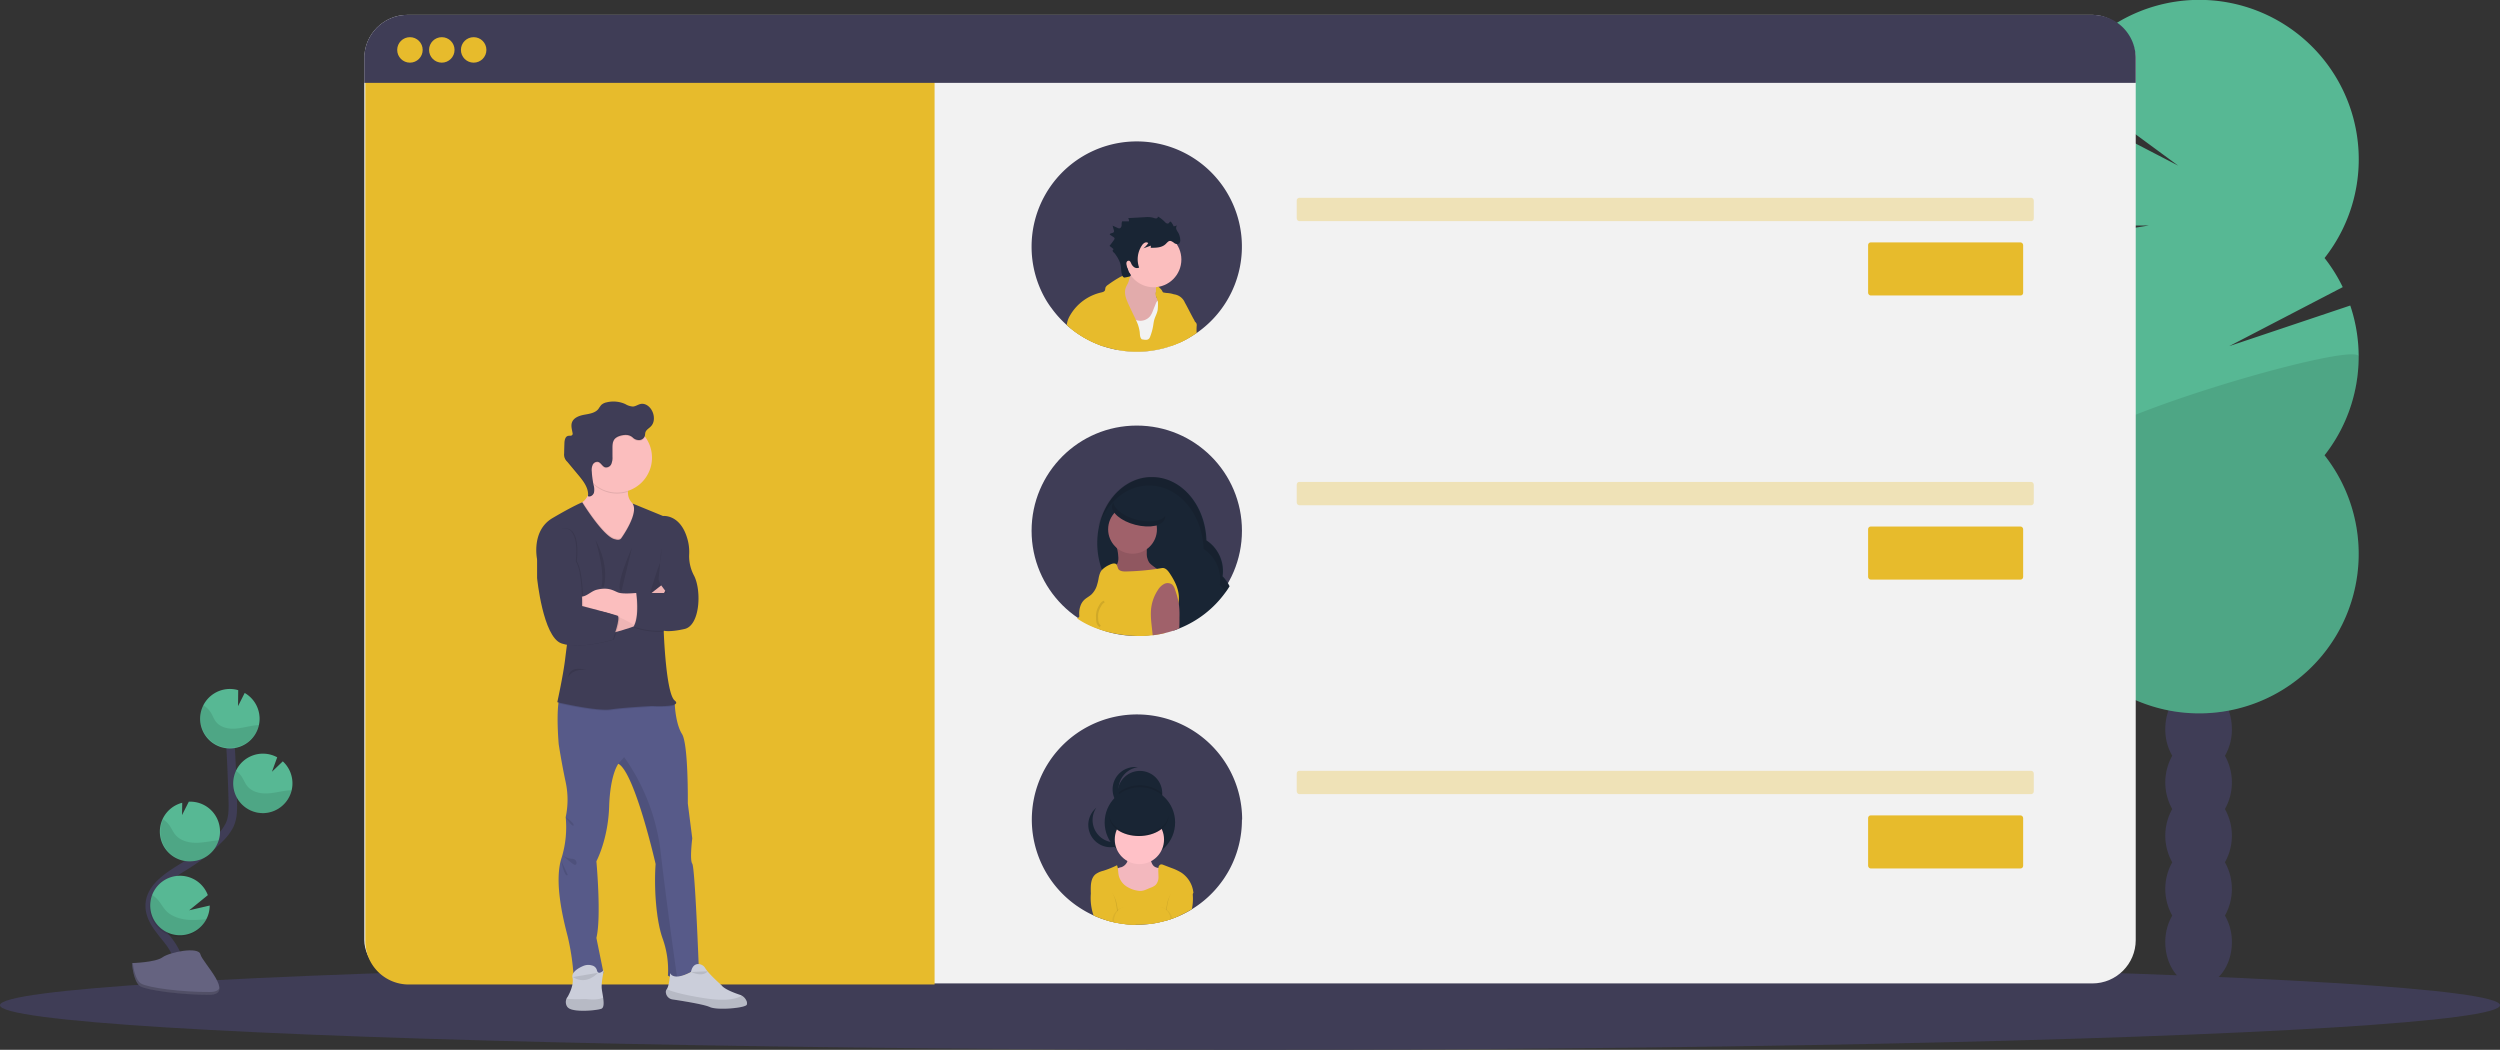 <svg id="b9c085e1-b209-40d5-b9c5-2decca8817ec" data-name="Layer 1" xmlns="http://www.w3.org/2000/svg" xmlns:xlink="http://www.w3.org/1999/xlink" width="1177" height="494.25" viewBox="0 0 1177 494.25"><rect x="0" y="0" width="1177" height="494.25" fill="#333333" stroke="none"/><defs><linearGradient id="e1e32c93-0bc3-4bc5-85c6-efac924cbce5" x1="313.79" y1="660.67" x2="313.79" y2="660.43" gradientTransform="matrix(-1, 0, 0, 1, 651, 0)" gradientUnits="userSpaceOnUse"><stop offset="0" stop-color="gray" stop-opacity="0.25"/><stop offset="0.54" stop-color="gray" stop-opacity="0.12"/><stop offset="1" stop-color="gray" stop-opacity="0.1"/></linearGradient></defs><title>online friends</title><ellipse cx="588.5" cy="473.25" rx="588.5" ry="21" fill="#3f3d56"/><path d="M1059,558.69a24.74,24.74,0,0,0,3.27-12.54c0-11.33-7-20.52-15.68-20.52s-15.67,9.19-15.67,20.52a24.74,24.74,0,0,0,3.27,12.54,25.68,25.68,0,0,0,0,25.08,25.66,25.66,0,0,0,0,25.07,25.68,25.68,0,0,0,0,25.08,24.74,24.74,0,0,0-3.27,12.54c0,11.33,7,20.52,15.67,20.52s15.68-9.19,15.68-20.52a24.74,24.74,0,0,0-3.27-12.54,25.68,25.68,0,0,0,0-25.08,25.66,25.66,0,0,0,0-25.07,25.68,25.68,0,0,0,0-25.08Z" transform="translate(-11.5 -202.87)" fill="#3f3d56"/><ellipse cx="1035.05" cy="318.2" rx="15.67" ry="20.52" fill="#3f3d56"/><ellipse cx="1035.05" cy="293.12" rx="15.67" ry="20.52" fill="#3f3d56"/><path d="M987.88,324.37a75.44,75.44,0,0,1-5.84-8.59l41.19-6.76-44.55.33a75.22,75.22,0,0,1-1.43-59.49l59.76,31L981.9,240.35a75.08,75.08,0,1,1,124,84,74.09,74.09,0,0,1,8.56,13.7L1061,365.84l57-19.13a75.12,75.12,0,0,1-12.11,70.5,75.08,75.08,0,1,1-118,0,75.08,75.08,0,0,1,0-92.84Z" transform="translate(-11.5 -202.87)" fill="#57b894"/><path d="M1122,370.79a74.75,74.75,0,0,1-16.07,46.42,75.08,75.08,0,1,1-118,0C977.82,404.44,1122,362.37,1122,370.79Z" transform="translate(-11.5 -202.87)" opacity="0.1"/><rect x="171.5" y="7" width="834" height="456" rx="20.42" fill="#f2f2f2"/><path d="M172,29.5H440a0,0,0,0,1,0,0v434a0,0,0,0,1,0,0H192.42A20.42,20.42,0,0,1,172,443.08V29.5A0,0,0,0,1,172,29.5Z" fill="#e7bb2c"/><path d="M1017,230.29v11.59H183V230.29a20.41,20.41,0,0,1,20.42-20.41H996.58A20.41,20.41,0,0,1,1017,230.29Z" transform="translate(-11.5 -202.87)" fill="#3f3d56"/><circle cx="193" cy="23.5" r="6" fill="#e7bb2c"/><circle cx="208" cy="23.5" r="6" fill="#e7bb2c"/><circle cx="223" cy="23.5" r="6" fill="#e7bb2c"/><path d="M347.5,429.38" transform="translate(-11.5 -202.87)" fill="none" stroke="#f2f2f2" stroke-miterlimit="10" stroke-width="2"/><path d="M333.5,428.38" transform="translate(-11.5 -202.87)" fill="none" stroke="#f2f2f2" stroke-miterlimit="10" stroke-width="2"/><rect x="610.5" y="93.12" width="347" height="11" rx="1.24" fill="#e7bb2c" opacity="0.3"/><rect x="879.5" y="114.12" width="73" height="25" rx="1.24" fill="#e7bb2c"/><rect x="610.5" y="226.88" width="347" height="11" rx="1.24" fill="#e7bb2c" opacity="0.3"/><rect x="879.5" y="247.88" width="73" height="25" rx="1.24" fill="#e7bb2c"/><rect x="610.5" y="362.88" width="347" height="11" rx="1.24" fill="#e7bb2c" opacity="0.3"/><rect x="879.5" y="383.88" width="73" height="25" rx="1.24" fill="#e7bb2c"/><circle cx="535.19" cy="249.88" r="49.52" fill="#3f3d56"/><path d="M590.39,478.87a1.39,1.39,0,0,1-.21.33,31,31,0,0,1-1.75,2.59,49.34,49.34,0,0,1-21.75,16.95c-.86.36-1.74.69-2.63,1a17.55,17.55,0,0,1-2.28-2.19,17.11,17.11,0,0,1-4-8.29,21,21,0,0,1-4,.38,2.68,2.68,0,0,1-.4,0c-10.3-.18-19.14-7.72-23.09-18.48l-.16-.46a37.39,37.39,0,0,1-.78-21.74v0c.05-.24.13-.48.2-.71,3.38-11.61,12.3-20.07,22.91-20.74.33,0,.66,0,1,0s.54,0,.81,0h.48C568.18,428,579,441,579.5,457.26a17.27,17.27,0,0,1,7.61,16.92A17.68,17.68,0,0,1,590.39,478.87Z" transform="translate(-11.5 -202.87)" fill="#192534"/><path d="M590.18,479.2a31,31,0,0,1-1.75,2.59,16.35,16.35,0,0,0-2.67-3.55,18.83,18.83,0,0,0,.18-2.49,17.26,17.26,0,0,0-7.79-14.43c-.55-16.6-11.84-29.86-25.67-29.86-9.88,0-18.45,6.74-22.76,16.64-.11.26-.21.51-.33.78v0c-.36.86-.68,1.73-1,2.64a36.64,36.64,0,0,1,1.47-5.38L530,446c3.85-10.61,12.45-18.14,22.55-18.59.33,0,.66,0,1,0s.54,0,.81,0h.48c13.25.8,23.86,13.74,24.37,29.83a17.24,17.24,0,0,1,7.63,16.92A17.06,17.06,0,0,1,590.18,479.2Z" transform="translate(-11.5 -202.87)" opacity="0.1"/><path d="M538,465a6.5,6.5,0,0,1-.34,3c-.59,1.37-2,2.6-1.61,4a3.07,3.07,0,0,0,2.16,1.74c4.31,1.46,9,.59,13.56.79a43.72,43.72,0,0,0,4.57.16,7.28,7.28,0,0,0,4.24-1.48,36.3,36.3,0,0,1-6.67-4.19,7.5,7.5,0,0,1-1.35-1.29,7.91,7.91,0,0,1-1.17-4.58c0-1.59,0-3.18,0-4.76-3.26,0-6.51-.05-9.77-.05-1,0-4.23-.25-4.6.88-.18.56.52,2.21.63,2.84A28.28,28.28,0,0,1,538,465Z" transform="translate(-11.5 -202.87)" fill="#a0616a"/><path d="M538,465a6.5,6.5,0,0,1-.34,3c-.59,1.37-2,2.6-1.61,4a3.07,3.07,0,0,0,2.16,1.74c4.31,1.46,9,.59,13.56.79a43.72,43.72,0,0,0,4.57.16,7.28,7.28,0,0,0,4.24-1.48,36.3,36.3,0,0,1-6.67-4.19,7.5,7.5,0,0,1-1.35-1.29,7.91,7.91,0,0,1-1.17-4.58c0-1.59,0-3.18,0-4.76-3.26,0-6.51-.05-9.77-.05-1,0-4.23-.25-4.6.88-.18.56.52,2.21.63,2.84A28.28,28.28,0,0,1,538,465Z" transform="translate(-11.5 -202.87)" opacity="0.1"/><circle cx="533.2" cy="249.2" r="11.49" fill="#a0616a"/><path d="M566.49,485.4c0,.31-.06.64-.11,1a30.42,30.42,0,0,1-1.63,5.45,26.19,26.19,0,0,1-1.52,3.48c-.43.77-1,1.48-1.46,2.23l-.66,1.07a14.58,14.58,0,0,0-1.07,2.26,42.44,42.44,0,0,1-5.87,1.07,49.06,49.06,0,0,1-5.83.35c-10.45,0-21.72-2.71-29.71-8.25,0,0,1.17-.81,1-1,0-.46-.05-.91-.05-1.37a10.28,10.28,0,0,1,.57-3.48,7,7,0,0,1,1.73-2.84c1-1,2.34-1.62,3.41-2.58a10.12,10.12,0,0,0,2.79-4.85v0c.25-.8.43-1.65.6-2.47a12,12,0,0,1,.92-3.25,2.88,2.88,0,0,1,.22-.38,3.9,3.9,0,0,1,.54-.71,11.7,11.7,0,0,1,3.52-2.36c1.09-.56,2.62-1,3.38-.07l0,.07a14.09,14.09,0,0,1,.63,1.76c.61,1.26,2.31,1.42,3.69,1.39a117,117,0,0,0,14.58-1.22l2.34-.38c1.69-.28,2.87,1.2,3.82,2.64C564.78,476.67,566.86,480.94,566.49,485.4Z" transform="translate(-11.5 -202.87)" fill="#e7bb2c"/><path d="M531.4,486.18c-1.07.24-1.69,1.32-2.19,2.3a8.89,8.89,0,0,0-1.19,5.34,7.53,7.53,0,0,0,.23,2.17,2.88,2.88,0,0,0,1.26,1.72" transform="translate(-11.5 -202.87)" fill="none" stroke="#000" stroke-miterlimit="10" opacity="0.1"/><ellipse cx="547.6" cy="443.78" rx="6.34" ry="12.85" transform="translate(-29.44 661.57) rotate(-75.66)" fill="#192534"/><path d="M546.71,447.55c-6.11-1.56-10.63-5-11-8.16a3.2,3.2,0,0,0-.6,1.21c-.87,3.39,4,7.56,10.87,9.32s13.15.43,14-3a3.24,3.24,0,0,0,.08-1.16C558.23,448.28,552.7,449.08,546.71,447.55Z" transform="translate(-11.5 -202.87)" opacity="0.1"/><path d="M566.79,493.55c0,1.74,0,3.47-.11,5.19-.86.36-1.74.69-2.63,1a36.71,36.71,0,0,1-4,1.14,42.44,42.44,0,0,1-5.87,1.07c-.35-4.14-1.14-8.13-.75-12.33v0a19.86,19.86,0,0,1,3.22-9,7.69,7.69,0,0,1,2.91-2.81,3.58,3.58,0,0,1,3.83.3,5.48,5.48,0,0,1,1.38,2.55,42.3,42.3,0,0,1,1.62,5.75c0,.21.07.44.1.66A39.63,39.63,0,0,1,566.79,493.55Z" transform="translate(-11.5 -202.87)" fill="#a0616a"/><path d="M596.2,588.75a49.3,49.3,0,0,1-6,23.71c-.44.8-.9,1.61-1.42,2.41a1.39,1.39,0,0,1-.21.33,31,31,0,0,1-1.75,2.59,48.94,48.94,0,0,1-14.15,13.12l-.29.2a51.13,51.13,0,0,1-5.65,2.93c-.54.24-1.1.47-1.66.7s-1.08.44-1.64.62c-.28.12-.58.22-.87.32h0a.38.38,0,0,0-.1,0c-.61.22-1.24.41-1.86.6l-.47.11c-.56.17-1.12.31-1.68.43a42.31,42.31,0,0,1-5.88,1.07h0a48.26,48.26,0,0,1-5.79.35c-.2,0-.4,0-.6,0a45.09,45.09,0,0,1-8-.74l-.48-.08c-.49-.08-1-.18-1.47-.3h0l-.93-.21a29.29,29.29,0,0,1-2.92-.8,47.36,47.36,0,0,1-5.73-2.13l-.21-.09a48.94,48.94,0,0,1-7.79-4.43,5.33,5.33,0,0,1-.6-.41,49.51,49.51,0,1,1,78.25-40.31Z" transform="translate(-11.5 -202.87)" fill="#3f3d56"/><path d="M558.67,576.82a10.51,10.51,0,0,1-21,0c0-.17,0-.34,0-.5a10.5,10.5,0,0,1,21,0C558.66,576.48,558.67,576.65,558.67,576.82Z" transform="translate(-11.5 -202.87)" fill="#192534"/><path d="M558.67,576.82a10.51,10.51,0,0,1-21,0c0-.17,0-.34,0-.5a16.58,16.58,0,0,1,21,0C558.66,576.48,558.67,576.65,558.67,576.82Z" transform="translate(-11.5 -202.87)" opacity="0.1"/><circle cx="536.66" cy="387.22" r="16.59" fill="#192534"/><path d="M538.11,574.5a10.51,10.51,0,0,1,9.12-10.41,10.51,10.51,0,1,0,0,20.83A10.51,10.51,0,0,1,538.11,574.5Z" transform="translate(-11.5 -202.87)" fill="#192534"/><path d="M529.44,596.83a10.51,10.51,0,0,1-1.77-13.73,11.56,11.56,0,0,0-1,1A10.51,10.51,0,1,0,542.43,598a11.13,11.13,0,0,0,.85-1.1A10.51,10.51,0,0,1,529.44,596.83Z" transform="translate(-11.5 -202.87)" fill="#192534"/><path d="M539.48,611.13A9.22,9.22,0,0,0,537,612c-1.38,1-1.33,3-.92,4.63.94,3.72,3.24,7.29,6.76,8.81a16.71,16.71,0,0,0,6.82,1c2.51,0,5.35-.34,6.91-2.32a9.17,9.17,0,0,0,1.41-3.46c.77-3,1.55-6.1,1.27-9.2-1.52.13-3.22.22-4.42-.74s-1.47-2.79-2-4.31a1.13,1.13,0,0,0-.39-.62,1.27,1.27,0,0,0-.7-.1,28.29,28.29,0,0,1-4.78-.2c-1-.13-3.42-1.16-4.16-.29-.54.63-.2,2.55-.62,3.44A4.76,4.76,0,0,1,539.48,611.13Z" transform="translate(-11.5 -202.87)" fill="#ffc1c7"/><path d="M539.48,611.13A9.22,9.22,0,0,0,537,612c-1.38,1-1.33,3-.92,4.63.94,3.72,3.24,7.29,6.76,8.81a16.71,16.71,0,0,0,6.82,1c2.51,0,5.35-.34,6.91-2.32a9.17,9.17,0,0,0,1.41-3.46c.77-3,1.55-6.1,1.27-9.2-1.52.13-3.22.22-4.42-.74s-1.47-2.79-2-4.31a1.13,1.13,0,0,0-.39-.62,1.27,1.27,0,0,0-.7-.1,28.29,28.29,0,0,1-4.78-.2c-1-.13-3.42-1.16-4.16-.29-.54.63-.2,2.55-.62,3.44A4.76,4.76,0,0,1,539.48,611.13Z" transform="translate(-11.5 -202.87)" opacity="0.05"/><circle cx="536.43" cy="395.23" r="11.6" fill="#ffc1c7"/><path d="M573.36,623.23c-.08.1-.16.22-.25.32l-.49.64a37.62,37.62,0,0,0-5.93,9.85c-.54.24-1.1.47-1.66.7s-1.08.44-1.64.62c-.28.12-.58.22-.87.32h0a.38.38,0,0,0-.1,0c-.61.22-1.24.41-1.86.6l-.47.11c-.56.17-1.12.31-1.68.43a42.31,42.31,0,0,1-5.88,1.07h0a48.26,48.26,0,0,1-5.79.35c-.2,0-.4,0-.6,0a45.09,45.09,0,0,1-8-.74l-.48-.08c-.49-.08-1-.18-1.47-.3h0l-.93-.21a29.29,29.29,0,0,1-2.92-.8,8.8,8.8,0,0,1,2.15-4.5c-2.25-2.69-5.95-3.75-8.34-6.29a8.05,8.05,0,0,1-.58-.76,3.19,3.19,0,0,1-.31-.61,1.71,1.71,0,0,1-.13-.53,4.63,4.63,0,0,1-.09-1.12c-.06-2.84.07-6.08,2.27-7.86a10.35,10.35,0,0,1,3.58-1.6,43.94,43.94,0,0,0,6.5-2.62,5.19,5.19,0,0,1,.38,1.4c.2,1.16.18,2.38.45,3.53a8.52,8.52,0,0,0,3.56,5,13.6,13.6,0,0,0,5.86,2.13c2.06.3,3.7-.77,5.64-1.5a6.54,6.54,0,0,0,2.33-1.32,5.37,5.37,0,0,0,1.31-3.65c0-1.32-.15-2.64-.07-4a1.92,1.92,0,0,1,.05-.41,1.67,1.67,0,0,1,1.14-1.57,2.13,2.13,0,0,1,1.09.2l3.74,1.43a25.93,25.93,0,0,1,4.66,2.15A12.93,12.93,0,0,1,573.36,623.23Z" transform="translate(-11.5 -202.87)" fill="#e7bb2c"/><path d="M538.09,637.51l-.48-.08c-.49-.08-1-.18-1.47-.3h0l-.93-.21a29.29,29.29,0,0,1-2.92-.8,47.36,47.36,0,0,1-5.73-2.13,24.76,24.76,0,0,1-1-9.42,17.36,17.36,0,0,1,.84-4c2.1,2,5.68.87,8.06,2.47A5,5,0,0,1,536,624.8a13.29,13.29,0,0,1,1.34,4.09c.15.78.29,1.57.41,2.36,0,.14,0,.25,0,.37s0,.25,0,.38c.08.56.15,1.14.18,1.71C538.09,635,538.09,636.24,538.09,637.51Z" transform="translate(-11.5 -202.87)" opacity="0.1"/><path d="M537.61,637.43c-.49-.08-1-.18-1.47-.3h0l-.93-.21a29.29,29.29,0,0,1-2.92-.8,47.36,47.36,0,0,1-5.73-2.13l-.21-.09a25.5,25.5,0,0,1-1.27-10.47,18.7,18.7,0,0,1,.82-3.76c2.1,2,5.68.89,8.06,2.49a5.62,5.62,0,0,1,2,2.64,17.52,17.52,0,0,1,.87,3.17c.22,1.17.43,2.34.57,3.53a2.83,2.83,0,0,1,.05.5c0,.11,0,.25,0,.36s0,.28,0,.43C537.64,634.32,537.63,635.88,537.61,637.43Z" transform="translate(-11.5 -202.87)" fill="#e7bb2c"/><path d="M572.34,631.11a51.13,51.13,0,0,1-5.65,2.93c-.54.24-1.1.47-1.66.7s-1.08.44-1.64.62c-.28.12-.58.22-.87.32h0a.38.38,0,0,0-.1,0c-.61.22-1.24.41-1.86.6l-.47.11c0-.89,0-1.81.1-2.71.07-.71.15-1.42.25-2.13,0-.13,0-.26.05-.39a1.07,1.07,0,0,0,0-.25c.12-.68.25-1.37.38-2.05a12.53,12.53,0,0,1,1.34-4.09,5,5,0,0,1,1.55-1.72c2.38-1.6,6-.51,8-2.47a17.67,17.67,0,0,1,.81,3.58A23.33,23.33,0,0,1,572.34,631.11Z" transform="translate(-11.5 -202.87)" opacity="0.1"/><path d="M572.63,630.91l-.29.2a51.13,51.13,0,0,1-5.65,2.93c-.54.24-1.1.47-1.66.7s-1.08.44-1.64.62c-.28.12-.58.22-.87.32h0a.38.38,0,0,0-.1,0c-.61.22-1.24.41-1.86.6,0-1.18,0-2.35.1-3.52,0-.3,0-.61.08-.91,0-.13,0-.28,0-.41s0-.22,0-.31c.15-1.08.33-2.13.55-3.19a17.52,17.52,0,0,1,.87-3.17,5.62,5.62,0,0,1,2-2.64c2.38-1.6,6-.51,8-2.49a17.11,17.11,0,0,1,.84,3.88A23.42,23.42,0,0,1,572.63,630.91Z" transform="translate(-11.5 -202.87)" fill="#e7bb2c"/><ellipse cx="536.2" cy="384.32" rx="13.92" ry="9.28" fill="#192534"/><path d="M536.13,635.73c0,.21,0,.43,0,.66s0,.44,0,.66a.28.28,0,0,0,0,.08h0l-.93-.21a3.08,3.08,0,0,1,0-.53,6.46,6.46,0,0,1,2.23-4.89,1.48,1.48,0,0,1,.31-.25,5.91,5.91,0,0,1,1.8-1,5.37,5.37,0,0,1,1.88-.36,1.14,1.14,0,0,1,.26,0,3.77,3.77,0,0,1,.48,0l-.33,0a6.37,6.37,0,0,0-4,2,2.11,2.11,0,0,0-.31.36A6.4,6.4,0,0,0,536.13,635.73Z" transform="translate(-11.5 -202.87)" opacity="0.05"/><path d="M546.31,636.39a8.1,8.1,0,0,1-.22,1.86,45.09,45.09,0,0,1-8-.74l-.48-.08c-.49-.08-1-.18-1.47-.3h0v-.08c0-.22,0-.43,0-.66s0-.45,0-.66a7.23,7.23,0,0,1,1.32-3.73,2.24,2.24,0,0,1,.31-.38,4.6,4.6,0,0,1,1.75-1.34,3.9,3.9,0,0,1,1.68-.38.68.68,0,0,1,.2,0,2.83,2.83,0,0,1,.41,0C544.34,630.33,546.31,633.07,546.31,636.39Z" transform="translate(-11.5 -202.87)" fill="#e7bb2c"/><path d="M563.39,635.36c-.28.12-.58.22-.87.32h0a6.32,6.32,0,0,0-1.78-3.8l-.3-.3a6.57,6.57,0,0,0-3.58-1.63l-.33,0a3.62,3.62,0,0,1,.46,0,1.27,1.27,0,0,1,.27,0,5.87,5.87,0,0,1,1.89.36,6.44,6.44,0,0,1,1.37.66,1.17,1.17,0,0,1,.3.22A6.37,6.37,0,0,1,563.39,635.36Z" transform="translate(-11.5 -202.87)" opacity="0.05"/><path d="M562.52,635.68h0a.38.38,0,0,0-.1,0c-.61.22-1.24.41-1.86.6l-.47.11c-.56.17-1.12.31-1.68.43a42.31,42.31,0,0,1-5.88,1.07h0a7.63,7.63,0,0,1-.15-1.53c0-3.32,2-6.06,4.51-6.44a2.6,2.6,0,0,1,.4,0,.62.62,0,0,1,.19,0,3.92,3.92,0,0,1,1.7.38,4.55,4.55,0,0,1,1.34.91,1.92,1.92,0,0,1,.3.28A7.18,7.18,0,0,1,562.52,635.68Z" transform="translate(-11.5 -202.87)" fill="#e7bb2c"/><path d="M547.7,595.55c-7.46,0-13.55-3.9-13.91-8.81,0,.15,0,.3,0,.46,0,5.13,6.24,9.28,13.93,9.28s13.92-4.15,13.92-9.28c0-.16,0-.31,0-.46C561.24,591.65,555.15,595.55,547.7,595.55Z" transform="translate(-11.5 -202.87)" opacity="0.1"/><path d="M497.17,319a49.4,49.4,0,0,0,6,23.7c.45.81.91,1.62,1.42,2.41a1.45,1.45,0,0,0,.22.33A29.4,29.4,0,0,0,506.6,348a47.47,47.47,0,0,0,7.14,7.89,18.86,18.86,0,0,0,1.56,1.34,44.44,44.44,0,0,0,5.44,3.89l.3.2a53.78,53.78,0,0,0,5.64,2.94l1.67.69c.55.23,1.07.45,1.64.63.28.11.57.21.87.31h0s0,0,0,0H531q.91.33,1.86.6l.46.11c.56.17,1.13.32,1.69.43.76.2,1.51.37,2.29.51,1.17.23,2.38.43,3.58.57h0a48.14,48.14,0,0,0,5.79.34h.59a46.07,46.07,0,0,0,8-.75,3.7,3.7,0,0,0,.48-.08c.49-.08,1-.18,1.47-.3h0c.32-.06.61-.13.93-.21,1-.22,2-.48,2.92-.79.59-.19,1.17-.37,1.75-.57,1.17-.41,2.34-.85,3.46-1.35a3.89,3.89,0,0,0,.51-.21l.22-.1q2.22-1,4.32-2.23c1.19-.68,2.35-1.42,3.47-2.2l.07,0a4.06,4.06,0,0,0,.52-.36A49.51,49.51,0,1,0,497.17,319Z" transform="translate(-11.5 -202.87)" fill="#3f3d56"/><path d="M557.68,338.62a4.6,4.6,0,0,1,1.45,2.45c-1.44.38-2.91-.33-4.25-1a54.22,54.22,0,0,0-13.07-4.21,2,2,0,0,1-1-.38,1.7,1.7,0,0,1,.06-2.1c.5-.52,1.44-.45,2.12-.48a19.31,19.31,0,0,1,14.69,5.68Z" transform="translate(-11.5 -202.87)" fill="#e7bb2c"/><path d="M543.05,334.64a6,6,0,0,1-3.31,3.33c-.81.29-1.68.34-2.5.57a2.77,2.77,0,0,0-1.94,1.53,3.28,3.28,0,0,0-.15,1.08c-.13,3.45-.23,7,1.15,10.2,1.19,2.74,3.37,4.9,5.53,6.95,2.52,2.41,5.19,4.85,8.51,5.93,1.94.63,4.23.7,5.84-.55a8.67,8.67,0,0,0,1.63-1.89,22.86,22.86,0,0,0,2.8-4.77c1.37-3.52.91-7.46.43-11.21a.9.9,0,0,0-.24-.6.94.94,0,0,0-.7-.12,4.12,4.12,0,0,1-4.17-2.4,6.26,6.26,0,0,1-.23-2.2l.07-4.28a3.63,3.63,0,0,0-.16-1.36,3.42,3.42,0,0,0-1.79-1.55,44.23,44.23,0,0,0-7.28-2.87c-1.1-.32-1.94-.86-2.43.32S543.62,333.4,543.05,334.64Z" transform="translate(-11.5 -202.87)" fill="#fbbebe"/><path d="M543.05,334.64a6,6,0,0,1-3.31,3.33c-.81.29-1.68.34-2.5.57a2.77,2.77,0,0,0-1.94,1.53,3.28,3.28,0,0,0-.15,1.08c-.13,3.45-.23,7,1.15,10.2,1.19,2.74,3.37,4.9,5.53,6.95,2.52,2.41,5.19,4.85,8.51,5.93,1.94.63,4.23.7,5.84-.55a8.67,8.67,0,0,0,1.63-1.89,22.86,22.86,0,0,0,2.8-4.77c1.37-3.52.91-7.46.43-11.21a.9.9,0,0,0-.24-.6.94.94,0,0,0-.7-.12,4.12,4.12,0,0,1-4.17-2.4,6.26,6.26,0,0,1-.23-2.2l.07-4.28a3.63,3.63,0,0,0-.16-1.36,3.42,3.42,0,0,0-1.79-1.55,44.23,44.23,0,0,0-7.28-2.87c-1.1-.32-1.94-.86-2.43.32S543.62,333.4,543.05,334.64Z" transform="translate(-11.5 -202.87)" opacity="0.1"/><circle cx="543.13" cy="122.18" r="13.06" fill="#fbbebe"/><path d="M537.28,367.6c1.17.23,2.38.43,3.58.57h0a48.14,48.14,0,0,0,5.79.34h.59a46.07,46.07,0,0,0,8-.75,3.7,3.7,0,0,0,.48-.08c.49-.08,1-.18,1.47-.3h0c.32-.06.61-.13.93-.21,1-.22,2-.48,2.92-.79.59-.19,1.17-.37,1.75-.57,1.17-.41,2.34-.85,3.46-1.35a24.5,24.5,0,0,1-.71-2.71,29.92,29.92,0,0,1-.38-5.92c0-1.59.07-3.17,0-4.75a11.69,11.69,0,0,0-.55-3.78,4.83,4.83,0,0,0-2.44-2.83c-1.49-.66-3.73-1-5.2-.26a3.56,3.56,0,0,0-.48.31,2.49,2.49,0,0,0-.72,1c-.48,1.2-1,2.41-1.46,3.61a11.44,11.44,0,0,1-1.17,2.38,5.9,5.9,0,0,1-6.47,2.13,3.83,3.83,0,0,1-.43-.17c-2-.81-3.83-2.56-5.92-2.09a3.94,3.94,0,0,0-2.61,2.26,1,1,0,0,0-.07.18,10.15,10.15,0,0,0-.72,3.28A43.74,43.74,0,0,0,537.28,367.6Z" transform="translate(-11.5 -202.87)" fill="#f2f2f2"/><path d="M513.74,355.92a18.86,18.86,0,0,0,1.56,1.34,44.44,44.44,0,0,0,5.44,3.89l.3.2a53.78,53.78,0,0,0,5.64,2.94l1.67.69c.55.23,1.07.45,1.64.63.28.11.57.21.87.31h0s0,0,0,0H531q.91.33,1.86.6l.46.11c.56.17,1.13.32,1.69.43.76.2,1.51.37,2.29.51,1.17.23,2.38.43,3.58.57h0a48.14,48.14,0,0,0,5.79.34h.59a46.07,46.07,0,0,0,8-.75,3.7,3.7,0,0,0,.48-.08c.49-.08,1-.18,1.47-.3h0c.32-.06.61-.13.93-.21,1-.22,2-.48,2.92-.79.59-.19,1.17-.37,1.75-.57,1.17-.41,2.34-.85,3.46-1.35a3.89,3.89,0,0,0,.51-.21l.22-.1q2.22-1,4.32-2.23a74.86,74.86,0,0,0,2.5-8,1,1,0,0,1,0-.16c-1.56-2.77-2.94-5.65-4.49-8.42a6.43,6.43,0,0,0-5.15-3.88,12.6,12.6,0,0,0-3.35-.62,12.61,12.61,0,0,1-1.92-.33c-1.3-.29-2.74-.57-3.22,0v0a.17.17,0,0,0-.07.13,2.74,2.74,0,0,0,.23,2c.22.63.51,1.29.66,1.83a2.75,2.75,0,0,1,.15.8,27.27,27.27,0,0,1-.12,3.51c-.28,1.7-1.22,3.2-1.66,4.85-.2.78-.3,1.59-.43,2.38a25.62,25.62,0,0,1-1.39,5.22,3.57,3.57,0,0,1-.51,1c-.82,1-2.18.62-3.47.43-.94-.8-.89-2.22-1-3.42a18,18,0,0,0-1.82-5.78l-.34-.72c-1-2.07-2-4.13-2.94-6.21-1.21-2.58-2.46-5.53-1.46-8.2.29-.8.76-1.51,1.08-2.28a2.48,2.48,0,0,0,.13-.35,3.33,3.33,0,0,0,.15-.91,2,2,0,0,0-.46-1.55.8.8,0,0,0-.2-.21.32.32,0,0,0-.12-.08,2.38,2.38,0,0,0-2.18-.1,9.13,9.13,0,0,0-1.15.51A55,55,0,0,0,533.1,337a2.84,2.84,0,0,0-1.18,1.37,10.24,10.24,0,0,1-.19,1.13c-.28.71-1.13.92-1.86,1.08a22.77,22.77,0,0,0-14.52,10.67,11.72,11.72,0,0,0-1.24,2.75A11.42,11.42,0,0,0,513.74,355.92Z" transform="translate(-11.5 -202.87)" fill="#e7bb2c"/><path d="M560.38,317.68c-1.77,1.81-4.6,1.88-7.13,1.84l.08-1-3.55,1.27a9.41,9.41,0,0,0,2.33-2.5,1.59,1.59,0,0,0-1.73-.11,3.6,3.6,0,0,0-1.29,1.28,11.66,11.66,0,0,0-1.29,10.38,2.3,2.3,0,0,1-2.29-.15,4,4,0,0,1-1.47-1.86c-.21-.48-.43-1-.93-1.19a1,1,0,0,0-1.12.5,2.12,2.12,0,0,0-.24,1.27c.07,1,.82,2,1,3s1.66,1.8.88,2.47a11.41,11.41,0,0,1-2.84.67,1.23,1.23,0,0,1-.82-.81c-.79-1.74-.51-3.77-1-5.62a13.81,13.81,0,0,0-2.06-4.09,5.72,5.72,0,0,0-.78-1.05,2.63,2.63,0,0,1-.76-.87c-.13-.36.12-.89.5-.82a15.62,15.62,0,0,0-2-1.64c.7-.88,1.38-1.78,2-2.68.23-.32.47-.71.3-1.06a1.07,1.07,0,0,0-.4-.39L534,313.32c0-.84,1.67-.53,1.93-1.32a1.08,1.08,0,0,0,0-.64l-.62-2.26,2.36,1.07a1.6,1.6,0,0,0,.9.21c.62-.09.92-.82,1-1.45a4.12,4.12,0,0,1,.24-1.86c1.07,0,2.14,0,3.2,0a2.09,2.09,0,0,0-.39-1.51l7.88-.44a11,11,0,0,1,4,.28,3.14,3.14,0,0,0,1.33.3c.45,0,.91-.47.78-.91a14.31,14.31,0,0,1,3.21,2.47,3.09,3.09,0,0,0,.91.75,1,1,0,0,0,1.11-.13c.22-.23.32-.64.64-.66s.36.16.48.31a7.81,7.81,0,0,1,1.09,1.9,6.82,6.82,0,0,0,1.65-.44,1.78,1.78,0,0,0-.3,2c.26.67.74,1.24,1.06,1.88a7.8,7.8,0,0,1,.63,2.18c.16.94.16,2.13-.67,2.59a2.24,2.24,0,0,1-2.3-.52C562.21,315.76,561.86,316.16,560.38,317.68Z" transform="translate(-11.5 -202.87)" fill="#192534"/><path d="M515.3,357.26a44.44,44.44,0,0,0,5.44,3.89l.3.2a53.78,53.78,0,0,0,5.64,2.94l1.67.69c.55.23,1.07.45,1.64.63.28.11.57.21.87.31h0s0,0,0,0c-.35-1-.58-2-.89-3a16.94,16.94,0,0,0-4.29-7.06c-1.72-1.72-4.46-4.23-7-2.71a8,8,0,0,0-2,1.93,8.94,8.94,0,0,0-1.24,1.83C515.39,357,515.35,357.12,515.3,357.26Z" transform="translate(-11.5 -202.87)" fill="#e7bb2c"/><path d="M562.85,365.8c1.17-.41,2.34-.85,3.46-1.35a3.89,3.89,0,0,0,.51-.21l.22-.1q2.22-1,4.32-2.23c1.19-.68,2.35-1.42,3.47-2.2l.07,0a20.82,20.82,0,0,1,0-3.35,2.63,2.63,0,0,0-.07-1.12,2.67,2.67,0,0,0-.56-.77,4.6,4.6,0,0,1-.41-.47c-1.13-1.27-2.05-2.64-4-2.44s-3.63,1.88-4.45,3.75a3.43,3.43,0,0,0-.22.56,38.8,38.8,0,0,0-1.3,5.31c-.26,1.11-.59,2.18-.83,3.29C563,364.88,562.91,365.34,562.85,365.8Z" transform="translate(-11.5 -202.87)" fill="#e7bb2c"/><path d="M337.43,660.43h0l-.44.24Z" transform="translate(-11.5 -202.87)" fill="url(#e1e32c93-0bc3-4bc5-85c6-efac924cbce5)"/><path d="M276,606.42c-3.86,11.12.65,29.17,2.74,37.22a112,112,0,0,1,2.74,17.72,37.34,37.34,0,0,0,14.18-.32l-3.38-16.59c2.41-9.83,0-36.09,0-36.09s5.47-10.15,6-25.62c.47-15.22,4.22-20.14,4.34-20.3h0c7.73,4,17.56,47.21,17.56,47.21-.81,10.47.16,26.58,3.38,35.28a43.76,43.76,0,0,1,2.42,17.24,5.31,5.31,0,0,0,4.38.84c4.6-.74,10.12-4.71,10.12-4.71s-1.77-47-3.06-48.81,0-11.92,0-11.92l-2.1-16.44s.32-27.87-2.74-32.7c-2.64-4.18-3.25-11.51-3.37-13.44,0-.3,0-.47,0-.47l-4.66-5.59s-45.11-3.38-48.5,0c-.83.83-1.34,2.72-1.65,5.1-.93,7.31.14,19.23.14,19.23s1.35,8.86,3.29,17.88a39.27,39.27,0,0,1,0,16.44A49.15,49.15,0,0,1,276,606.42Z" transform="translate(-11.5 -202.87)" fill="#575a89"/><path d="M278.78,677.07c2,2.66,13.86,1.53,15.87.7,1.23-.5,1.14-2.82.81-5.2-.21-1.52-.52-3.07-.65-4.2-.32-2.9,1-8.78,1-8.78s-2.66,2.82-3.3,0a3.08,3.08,0,0,0-2.3-2.18,6,6,0,0,0-4.18.26c-2.1.9-5.59,2.84-5,5.46.88,3.7-2.26,9-2.26,9a4,4,0,0,0,0,5Z" transform="translate(-11.5 -202.87)" fill="#cbceda"/><path d="M278.78,677.07c2,2.66,13.86,1.53,15.87.7,1.23-.5,1.14-2.82.81-5.2-1.27.59-3.44,1.09-7,.75a21.39,21.39,0,0,0-2.53-.08,57.55,57.55,0,0,1-7.69-.15A3.84,3.84,0,0,0,278.78,677.07Z" transform="translate(-11.5 -202.87)" opacity="0.1"/><path d="M320.11,609.65c-.81,10.47.16,26.58,3.38,35.28a43.76,43.76,0,0,1,2.42,17.24,5.31,5.31,0,0,0,4.38.84c-1-6.79-5.11-36.07-7.77-59.2a96.89,96.89,0,0,0-17.15-44.47l-2.82,3.1C310.28,566.47,320.11,609.65,320.11,609.65Z" transform="translate(-11.5 -202.87)" opacity="0.1"/><path d="M283.62,440.32l2,9.67,9.64,16.19,11.88-5.07s16.15-16.92,6-19.34a8.77,8.77,0,0,1-3.37-1.5,7,7,0,0,1-2.63-5.83,17.84,17.84,0,0,1,1.65-6.93L288,421a33.86,33.86,0,0,1,1.49,8.42c.16,5.66-1.95,8.45-3.67,9.78A6.27,6.27,0,0,1,283.62,440.32Z" transform="translate(-11.5 -202.87)" fill="#fbbebe"/><path d="M288,421a33.86,33.86,0,0,1,1.49,8.42,13.28,13.28,0,0,0,1.21,1.28A16.35,16.35,0,0,0,302,435.25a16.13,16.13,0,0,0,5.08-.81,17.84,17.84,0,0,1,1.65-6.93Z" transform="translate(-11.5 -202.87)" opacity="0.1"/><path d="M285.58,418.33A16.44,16.44,0,1,0,302,401.9,16.35,16.35,0,0,0,285.58,418.33Z" transform="translate(-11.5 -202.87)" fill="#fbbebe"/><path d="M283.62,440.32l2,9.67,9.64,16.19,11.88-5.07s16.15-16.92,6-19.34a8.77,8.77,0,0,1-3.37-1.5c1.83,5-5.73,15.52-5.73,15.52-.88,1.29-2.9.48-2.9.48-4.88-.74-13.85-14.75-15.31-17.08A6.27,6.27,0,0,1,283.62,440.32Z" transform="translate(-11.5 -202.87)" opacity="0.1"/><path d="M274.31,534c2.86.65,18.69,4.16,24.69,3.28,6.61-1,19.45-1.61,19.45-1.61s8.18.44,10.69-.71c0-.3,0-.47,0-.47l-4.66-5.59s-45.11-3.38-48.5,0C275.13,529.76,274.62,531.65,274.31,534Z" transform="translate(-11.5 -202.87)" opacity="0.1"/><path d="M304,456.27s8.5-11.77,5.29-16.36l14.36,5.89s8.64-1.05,11.76,11.85a22.52,22.52,0,0,1,.54,6.55,19.47,19.47,0,0,0,2.36,9.79c3.55,7.09,2.74,23.36-4.51,25s-9.83.8-9.83.8,1,29.48,5.16,32.87-10.68,2.58-10.68,2.58-12.84.64-19.45,1.61-25.13-3.39-25.13-3.39,2.74-12.4,3.7-20.3,3.23-24.7,3.23-24.7l-16.44-22.26s-2.9-13.45,7.25-19.41,14-7.43,14-7.43,10.2,16.61,15.52,17.42C301.1,456.76,303.12,457.57,304,456.27Z" transform="translate(-11.5 -202.87)" fill="#3f3d56"/><path d="M322.85,460.94s.16,5.32-.81,7.42-4.51,13.69-4.51,13.69h8.05s-4.35-4.67-4-6.93S322.85,460.94,322.85,460.94Z" transform="translate(-11.5 -202.87)" opacity="0.1"/><path d="M299,501.06s17.79-4.35,19.45-8.06,6.23-12,6.23-12l-1.88-2.53-8.65,6.79s-10.31,8.22-15.15,9S299,501.06,299,501.06Z" transform="translate(-11.5 -202.87)" fill="#fbbebe"/><path d="M299,501.06s17.79-4.35,19.45-8.06,6.23-12,6.23-12l-1.88-2.53-8.65,6.79s-10.31,8.22-15.15,9S299,501.06,299,501.06Z" transform="translate(-11.5 -202.87)" opacity="0.05"/><path d="M283.62,480.12v9.65h1.55a45.12,45.12,0,0,1,21.9,5.67l2.91,1.61.78.44,5-11.25-4.67-4.19-.24,0c-1.15.11-6.09.53-8.18-.18s-4.46-2.82-10.33-1.32c-2.88.74-5.35,4-8.15,3Z" transform="translate(-11.5 -202.87)" fill="#fbbebe"/><path d="M268.07,462.56l-3.22,3.62V475s2.74,27.71,11.44,30.77S300.52,504,300.52,504s4-10.63,2.13-11.28-16.58-4.53-16.58-4.53.2-16.25-3-21.08c0,0,2.1-15.15-5.15-15.47S268.07,462.56,268.07,462.56Z" transform="translate(-11.5 -202.87)" opacity="0.1"/><path d="M267.59,462.56l-3.23,3.62V475s2.74,27.71,11.44,30.77S300,504,300,504s4-10.63,2.14-11.28-16.59-4.53-16.59-4.53.21-16.25-3-21.08c0,0,2.09-15.15-5.16-15.47S267.59,462.56,267.59,462.56Z" transform="translate(-11.5 -202.87)" fill="#3f3d56"/><path d="M290.09,425.31a6.37,6.37,0,0,1,.37-3.13A2.43,2.43,0,0,1,293,420.7c1.38.32,2,2.12,3.33,2.55a2.63,2.63,0,0,0,2.92-1.51,7.58,7.58,0,0,0,.56-3.51c0-1.34,0-2.69,0-4s.05-3.05.95-4.2c1.13-1.43,3.77-2.06,5.53-2a4.63,4.63,0,0,1,3.15,1.27,4.1,4.1,0,0,0,3.32,1.18,2.88,2.88,0,0,0,2.32-2,.09.09,0,0,1,0-.05,16.43,16.43,0,1,0-24.44,21.81A42.26,42.26,0,0,1,290.09,425.31Z" transform="translate(-11.5 -202.87)" opacity="0.1"/><path d="M312.78,410a2.9,2.9,0,0,0,2.32-2c.13-.52.1-1.08.25-1.59.38-1.27,1.73-1.93,2.63-2.89,1.82-1.93,1.7-5.1.41-7.41-1-1.87-3-3.44-5.15-3.08-1.3.23-2.43,1.16-3.75,1.24a7.84,7.84,0,0,1-3.59-1.16,13.53,13.53,0,0,0-8.91-.79,5.11,5.11,0,0,0-2.45,1.24,20.09,20.09,0,0,0-1.3,1.83c-1.51,1.92-4.2,2.29-6.59,2.72s-5.1,1.38-5.89,3.69c-.52,1.52,0,3.18.28,4.77a1.37,1.37,0,0,1-.06,1c-.37.62-1.31.36-2,.51-1.35.28-1.7,2-1.75,3.42-.06,1.59-.1,3.18-.13,4.77a4.67,4.67,0,0,0,1.51,4l5.32,6.39c2.36,2.84,4.86,6.14,4.39,9.8,1.11.5,2.44-.47,2.81-1.64a7.24,7.24,0,0,0-.18-3.63,44.22,44.22,0,0,1-.84-6.29,6.37,6.37,0,0,1,.37-3.13,2.42,2.42,0,0,1,2.55-1.48c1.38.32,2,2.11,3.33,2.55a2.64,2.64,0,0,0,2.92-1.51,7.58,7.58,0,0,0,.56-3.51v-4c0-1.46.05-3,.95-4.2,1.13-1.43,3.77-2.05,5.53-2a4.73,4.73,0,0,1,3.15,1.27A4.07,4.07,0,0,0,312.78,410Z" transform="translate(-11.5 -202.87)" fill="#3f3d56"/><path d="M309.07,460.54l-5,20.73S300.05,481.24,309.07,460.54Z" transform="translate(-11.5 -202.87)" opacity="0.1"/><path d="M291.83,457.08s6.61,10.82,4,22l-1.23.09S296.83,474,291.83,457.08Z" transform="translate(-11.5 -202.87)" opacity="0.1"/><path d="M287.64,518.3s-8.11-2.68-8.7,3.54C278.94,521.84,280.47,517.57,287.64,518.3Z" transform="translate(-11.5 -202.87)" opacity="0.1"/><path d="M311.09,482.53s1.61,11.28-1.29,15.79A35.21,35.21,0,0,0,324,500.25l1-17.72Z" transform="translate(-11.5 -202.87)" opacity="0.1"/><path d="M310,497.05l.78.44,5-11.25-4.67-4.19h-.25v0C310.92,482.59,312.22,492.28,310,497.05Z" transform="translate(-11.5 -202.87)" opacity="0.1"/><path d="M311.09,482.05s1.61,11.28-1.29,15.79A35.43,35.43,0,0,0,324,499.77l5.64-17.72Z" transform="translate(-11.5 -202.87)" fill="#3f3d56"/><path d="M325,670.21a3.64,3.64,0,0,0,3.13,3.19c4.37.66,14.91,2.32,17.57,3.59,3.39,1.61,16.76.48,17.4-1.13a2.53,2.53,0,0,0-.23-1.93,5.13,5.13,0,0,0-2.16-2.33,6.5,6.5,0,0,0-1-.43c-2.52-.84-7.27-2.62-8.56-4.49,0,0-5.93-5.19-7.62-8a3.87,3.87,0,0,0-3.1-1.93c-1.41-.06-3,.65-3.62,3.74,0,0-7.73,4.41-9.82.54,0,0-.33,5.94-1.61,7.57h0A2.17,2.17,0,0,0,325,670.21Z" transform="translate(-11.5 -202.87)" fill="#cbceda"/><path d="M325,670.21a3.64,3.64,0,0,0,3.13,3.19c4.37.66,14.91,2.32,17.57,3.59,3.39,1.61,16.76.48,17.4-1.13a2.53,2.53,0,0,0-.23-1.93,5.13,5.13,0,0,0-2.16-2.33c-2.18,1.45-7,2.87-17.66,1.2-10.16-1.58-15.19-3.14-17.64-4.19h0A2.17,2.17,0,0,0,325,670.21Z" transform="translate(-11.5 -202.87)" opacity="0.1"/><g opacity="0.1"><path d="M281.06,406.76s0-.05,0-.07a15.41,15.41,0,0,1-.49-3.66A22.68,22.68,0,0,0,281,406,1.81,1.81,0,0,1,281.06,406.76Z" transform="translate(-11.5 -202.87)"/><path d="M290.46,421.84a4.88,4.88,0,0,0-.4,1.85,5.57,5.57,0,0,1,.4-2.57,2.43,2.43,0,0,1,2.55-1.48c1.38.32,2,2.12,3.33,2.55a2.63,2.63,0,0,0,2.92-1.51,7.56,7.56,0,0,0,.56-3.51c0-1.34,0-2.69,0-4s.05-3.05.95-4.2c1.13-1.43,3.77-2.06,5.53-2a4.63,4.63,0,0,1,3.15,1.27,4.1,4.1,0,0,0,3.32,1.18,2.87,2.87,0,0,0,2.32-2c.13-.52.1-1.08.25-1.59.38-1.27,1.73-1.93,2.63-2.89a5.2,5.2,0,0,0,1.36-3.4,5.46,5.46,0,0,1-1.36,4.13c-.9,1-2.25,1.62-2.63,2.88-.15.52-.12,1.07-.25,1.59a2.88,2.88,0,0,1-2.32,2,4.07,4.07,0,0,1-3.32-1.19,4.68,4.68,0,0,0-3.15-1.27c-1.76-.06-4.4.57-5.53,2-.9,1.15-.94,2.74-.95,4.2s0,2.69,0,4a7.54,7.54,0,0,1-.56,3.5,2.61,2.61,0,0,1-2.92,1.51c-1.35-.43-1.95-2.22-3.33-2.54A2.41,2.41,0,0,0,290.46,421.84Z" transform="translate(-11.5 -202.87)"/><path d="M277.22,417.41a6.29,6.29,0,0,0,1.37,2.22l5.32,6.39c2.24,2.69,4.61,5.8,4.43,9.24-.16-3.15-2.35-6-4.43-8.52l-5.32-6.39a4.67,4.67,0,0,1-1.51-4A4.07,4.07,0,0,0,277.22,417.41Z" transform="translate(-11.5 -202.87)"/><path d="M291.11,434.18a3.7,3.7,0,0,0,.16-.87,4.47,4.47,0,0,1-.16,1.59c-.37,1.17-1.69,2.14-2.81,1.63a5.49,5.49,0,0,0,.05-.7A2.29,2.29,0,0,0,291.11,434.18Z" transform="translate(-11.5 -202.87)"/></g><path d="M344.64,660.15s-1.68,3-7.78.35" transform="translate(-11.5 -202.87)" opacity="0.1"/><path d="M293.05,660.86s-5.26,6.2-11.89,2" transform="translate(-11.5 -202.87)" opacity="0.1"/><path d="M277.74,587.58s3.71,2.32,3.84,3.65-1.92-1-1.92-1Z" transform="translate(-11.5 -202.87)" opacity="0.1"/><path d="M276.27,605.39a7.74,7.74,0,0,0,4.58,1.79c2.78.12,2.55,3.74.73,2.66A45.56,45.56,0,0,1,276.27,605.39Z" transform="translate(-11.5 -202.87)" opacity="0.1"/><path d="M275.56,607.71s1.79,8.77,3.24,7.08" transform="translate(-11.5 -202.87)" opacity="0.1"/><path d="M94.79,662.63c3-5.51-.41-12.26-4.29-17.17s-8.61-10-8.51-16.29c.15-9,9.7-14.32,17.33-19.09a84,84,0,0,0,15.56-12.51,23,23,0,0,0,4.78-6.4c1.58-3.52,1.53-7.52,1.43-11.37q-.5-19.27-1.9-38.49" transform="translate(-11.5 -202.87)" fill="none" stroke="#3f3d56" stroke-miterlimit="10" stroke-width="4"/><path d="M133.7,540.61a14,14,0,0,0-7-11.5l-3.14,6.21.09-7.52a14,14,0,1,0,10.06,12.81Z" transform="translate(-11.5 -202.87)" fill="#57b894"/><path d="M108.67,635.6a14,14,0,1,1,.68-11.3l-8.77,7.13,9.65-2.23A14,14,0,0,1,108.67,635.6Z" transform="translate(-11.5 -202.87)" fill="#57b894"/><path d="M101.74,608.35a14,14,0,0,1-4.45-27.53l-.08,5.78,3.18-6.29h0a14,14,0,0,1,14.67,13.36,13.84,13.84,0,0,1-.6,4.79A14,14,0,0,1,101.74,608.35Z" transform="translate(-11.5 -202.87)" fill="#57b894"/><path d="M135.81,585.68a14,14,0,1,1,6.2-26.27l-2.48,6.8,5.11-4.9a14,14,0,0,1,4.53,9.69,13.79,13.79,0,0,1-.35,3.87A14.05,14.05,0,0,1,135.81,585.68Z" transform="translate(-11.5 -202.87)" fill="#57b894"/><path d="M131.81,544.35c-3.24.35-6.39,1.36-9.64,1.56s-6.82-.58-8.88-3.1c-1.1-1.36-1.66-3.09-2.59-4.57a10,10,0,0,0-3.54-3.33,14,14,0,1,0,26.24,9.32Q132.61,544.26,131.81,544.35Z" transform="translate(-11.5 -202.87)" opacity="0.1"/><path d="M135.81,585.68a14,14,0,0,1-13.35-20,10.37,10.37,0,0,1,2.82,2.82c1,1.51,1.61,3.26,2.78,4.64,2.19,2.57,5.92,3.41,9.31,3.26s6.66-1.12,10-1.43c.47,0,.94-.07,1.42-.08A14.05,14.05,0,0,1,135.81,585.68Z" transform="translate(-11.5 -202.87)" opacity="0.1"/><path d="M101.74,608.35a14,14,0,0,1-13.47-19.76,11.36,11.36,0,0,1,3,2.85c1.09,1.54,1.77,3.31,3.05,4.73,2.37,2.64,6.35,3.57,9.93,3.48s6.83-.92,10.28-1.19A14,14,0,0,1,101.74,608.35Z" transform="translate(-11.5 -202.87)" opacity="0.1"/><path d="M108.67,635.6a14,14,0,0,1-25.59-11.45,13.59,13.59,0,0,1,3.08,2.75c1.34,1.62,2.22,3.47,3.76,5,2.87,2.82,7.5,4,11.63,4.09A60,60,0,0,0,108.67,635.6Z" transform="translate(-11.5 -202.87)" opacity="0.1"/><path d="M73.62,656.29S84.7,656,88,653.57s17-5.21,17.86-1.4,16.65,19,4.14,19.06-29.05-2-32.39-4S73.62,656.29,73.62,656.29Z" transform="translate(-11.5 -202.87)" fill="#656380"/><path d="M110.27,669.9c-12.51.11-29.06-1.94-32.39-4-2.54-1.55-3.55-7.1-3.89-9.65h-.37s.7,8.93,4,11,19.89,4.08,32.39,4c3.61,0,4.86-1.31,4.79-3.21C114.33,669.17,113,669.88,110.27,669.9Z" transform="translate(-11.5 -202.87)" opacity="0.2"/></svg>